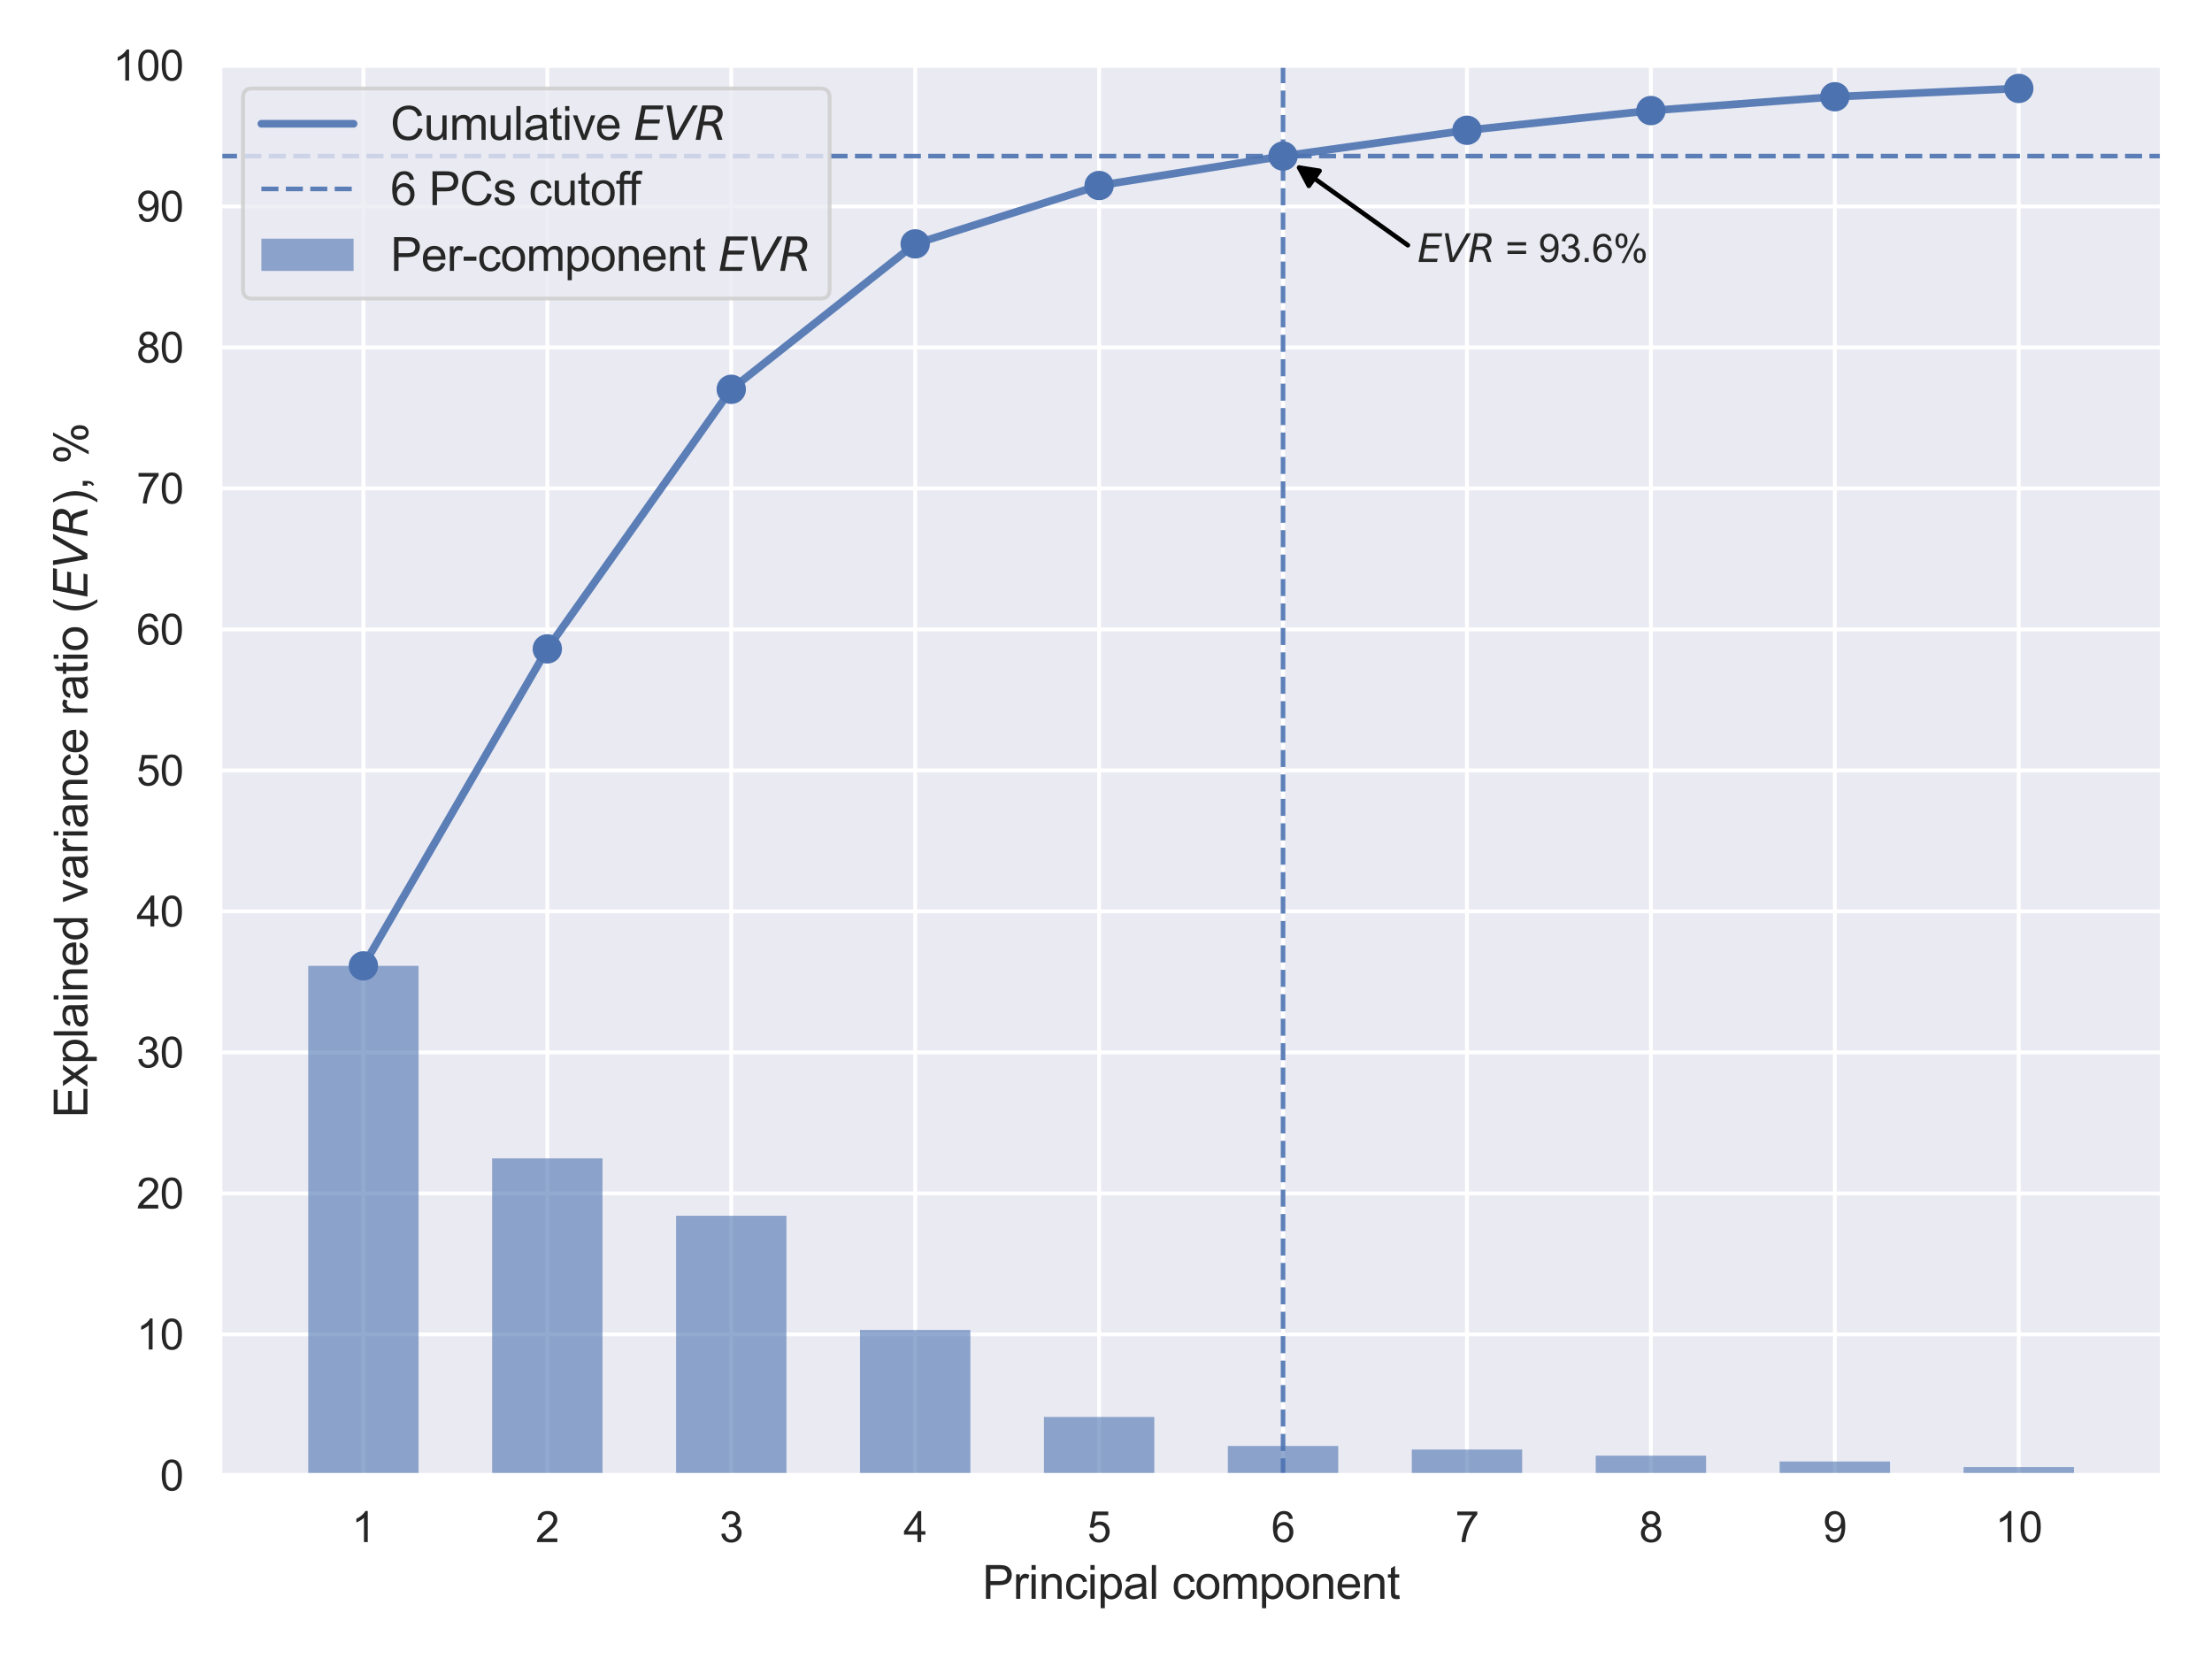 <?xml version="1.0" encoding="utf-8" standalone="no"?>
<!DOCTYPE svg PUBLIC "-//W3C//DTD SVG 1.1//EN"
  "http://www.w3.org/Graphics/SVG/1.1/DTD/svg11.dtd">
<svg xmlns:xlink="http://www.w3.org/1999/xlink" width="576pt" height="432pt" viewBox="0 0 576 432" xmlns="http://www.w3.org/2000/svg" version="1.1">
 <defs>
  <style type="text/css">*{stroke-linejoin: round; stroke-linecap: butt}</style>
 </defs>
 <g id="figure_1">
  <g id="patch_1">
   <path d="M 0 432 
L 576 432 
L 576 0 
L 0 0 
z
" style="fill: #ffffff"/>
  </g>
  <g id="axes_1">
   <g id="patch_2">
    <path d="M 57.27 384.18 
L 563.04 384.18 
L 563.04 17.04 
L 57.27 17.04 
z
" style="fill: #eaeaf2"/>
   </g>
   <g id="matplotlib.axis_1">
    <g id="xtick_1">
     <g id="line2d_1">
      <path d="M 94.628 384.18 
L 94.628 17.04 
" clip-path="url(#p1d64dbc71c)" style="fill: none; stroke: #ffffff; stroke-linecap: round"/>
     </g>
     <g id="text_1">
      <!-- 1 -->
      <g style="fill: #262626" transform="translate(91.569 401.554) scale(0.11 -0.11)">
       <defs>
        <path id="ArialMT-31" d="M 2384 0 
L 1822 0 
L 1822 3584 
Q 1619 3391 1289 3197 
Q 959 3003 697 2906 
L 697 3450 
Q 1169 3672 1522 3987 
Q 1875 4303 2022 4600 
L 2384 4600 
L 2384 0 
z
" transform="scale(0.016)"/>
       </defs>
       <use xlink:href="#ArialMT-31"/>
      </g>
     </g>
    </g>
    <g id="xtick_2">
     <g id="line2d_2">
      <path d="M 142.523 384.18 
L 142.523 17.04 
" clip-path="url(#p1d64dbc71c)" style="fill: none; stroke: #ffffff; stroke-linecap: round"/>
     </g>
     <g id="text_2">
      <!-- 2 -->
      <g style="fill: #262626" transform="translate(139.464 401.554) scale(0.11 -0.11)">
       <defs>
        <path id="ArialMT-32" d="M 3222 541 
L 3222 0 
L 194 0 
Q 188 203 259 391 
Q 375 700 629 1000 
Q 884 1300 1366 1694 
Q 2113 2306 2375 2664 
Q 2638 3022 2638 3341 
Q 2638 3675 2398 3904 
Q 2159 4134 1775 4134 
Q 1369 4134 1125 3890 
Q 881 3647 878 3216 
L 300 3275 
Q 359 3922 746 4261 
Q 1134 4600 1788 4600 
Q 2447 4600 2831 4234 
Q 3216 3869 3216 3328 
Q 3216 3053 3103 2787 
Q 2991 2522 2730 2228 
Q 2469 1934 1863 1422 
Q 1356 997 1212 845 
Q 1069 694 975 541 
L 3222 541 
z
" transform="scale(0.016)"/>
       </defs>
       <use xlink:href="#ArialMT-32"/>
      </g>
     </g>
    </g>
    <g id="xtick_3">
     <g id="line2d_3">
      <path d="M 190.418 384.18 
L 190.418 17.04 
" clip-path="url(#p1d64dbc71c)" style="fill: none; stroke: #ffffff; stroke-linecap: round"/>
     </g>
     <g id="text_3">
      <!-- 3 -->
      <g style="fill: #262626" transform="translate(187.359 401.554) scale(0.11 -0.11)">
       <defs>
        <path id="ArialMT-33" d="M 269 1209 
L 831 1284 
Q 928 806 1161 595 
Q 1394 384 1728 384 
Q 2125 384 2398 659 
Q 2672 934 2672 1341 
Q 2672 1728 2419 1979 
Q 2166 2231 1775 2231 
Q 1616 2231 1378 2169 
L 1441 2663 
Q 1497 2656 1531 2656 
Q 1891 2656 2178 2843 
Q 2466 3031 2466 3422 
Q 2466 3731 2256 3934 
Q 2047 4138 1716 4138 
Q 1388 4138 1169 3931 
Q 950 3725 888 3313 
L 325 3413 
Q 428 3978 793 4289 
Q 1159 4600 1703 4600 
Q 2078 4600 2393 4439 
Q 2709 4278 2876 4000 
Q 3044 3722 3044 3409 
Q 3044 3113 2884 2869 
Q 2725 2625 2413 2481 
Q 2819 2388 3044 2092 
Q 3269 1797 3269 1353 
Q 3269 753 2831 336 
Q 2394 -81 1725 -81 
Q 1122 -81 723 278 
Q 325 638 269 1209 
z
" transform="scale(0.016)"/>
       </defs>
       <use xlink:href="#ArialMT-33"/>
      </g>
     </g>
    </g>
    <g id="xtick_4">
     <g id="line2d_4">
      <path d="M 238.313 384.18 
L 238.313 17.04 
" clip-path="url(#p1d64dbc71c)" style="fill: none; stroke: #ffffff; stroke-linecap: round"/>
     </g>
     <g id="text_4">
      <!-- 4 -->
      <g style="fill: #262626" transform="translate(235.254 401.554) scale(0.11 -0.11)">
       <defs>
        <path id="ArialMT-34" d="M 2069 0 
L 2069 1097 
L 81 1097 
L 81 1613 
L 2172 4581 
L 2631 4581 
L 2631 1613 
L 3250 1613 
L 3250 1097 
L 2631 1097 
L 2631 0 
L 2069 0 
z
M 2069 1613 
L 2069 3678 
L 634 1613 
L 2069 1613 
z
" transform="scale(0.016)"/>
       </defs>
       <use xlink:href="#ArialMT-34"/>
      </g>
     </g>
    </g>
    <g id="xtick_5">
     <g id="line2d_5">
      <path d="M 286.208 384.18 
L 286.208 17.04 
" clip-path="url(#p1d64dbc71c)" style="fill: none; stroke: #ffffff; stroke-linecap: round"/>
     </g>
     <g id="text_5">
      <!-- 5 -->
      <g style="fill: #262626" transform="translate(283.149 401.554) scale(0.11 -0.11)">
       <defs>
        <path id="ArialMT-35" d="M 266 1200 
L 856 1250 
Q 922 819 1161 601 
Q 1400 384 1738 384 
Q 2144 384 2425 690 
Q 2706 997 2706 1503 
Q 2706 1984 2436 2262 
Q 2166 2541 1728 2541 
Q 1456 2541 1237 2417 
Q 1019 2294 894 2097 
L 366 2166 
L 809 4519 
L 3088 4519 
L 3088 3981 
L 1259 3981 
L 1013 2750 
Q 1425 3038 1878 3038 
Q 2478 3038 2890 2622 
Q 3303 2206 3303 1553 
Q 3303 931 2941 478 
Q 2500 -78 1738 -78 
Q 1113 -78 717 272 
Q 322 622 266 1200 
z
" transform="scale(0.016)"/>
       </defs>
       <use xlink:href="#ArialMT-35"/>
      </g>
     </g>
    </g>
    <g id="xtick_6">
     <g id="line2d_6">
      <path d="M 334.102 384.18 
L 334.102 17.04 
" clip-path="url(#p1d64dbc71c)" style="fill: none; stroke: #ffffff; stroke-linecap: round"/>
     </g>
     <g id="text_6">
      <!-- 6 -->
      <g style="fill: #262626" transform="translate(331.044 401.554) scale(0.11 -0.11)">
       <defs>
        <path id="ArialMT-36" d="M 3184 3459 
L 2625 3416 
Q 2550 3747 2413 3897 
Q 2184 4138 1850 4138 
Q 1581 4138 1378 3988 
Q 1113 3794 959 3422 
Q 806 3050 800 2363 
Q 1003 2672 1297 2822 
Q 1591 2972 1913 2972 
Q 2475 2972 2870 2558 
Q 3266 2144 3266 1488 
Q 3266 1056 3080 686 
Q 2894 316 2569 119 
Q 2244 -78 1831 -78 
Q 1128 -78 684 439 
Q 241 956 241 2144 
Q 241 3472 731 4075 
Q 1159 4600 1884 4600 
Q 2425 4600 2770 4297 
Q 3116 3994 3184 3459 
z
M 888 1484 
Q 888 1194 1011 928 
Q 1134 663 1356 523 
Q 1578 384 1822 384 
Q 2178 384 2434 671 
Q 2691 959 2691 1453 
Q 2691 1928 2437 2201 
Q 2184 2475 1800 2475 
Q 1419 2475 1153 2201 
Q 888 1928 888 1484 
z
" transform="scale(0.016)"/>
       </defs>
       <use xlink:href="#ArialMT-36"/>
      </g>
     </g>
    </g>
    <g id="xtick_7">
     <g id="line2d_7">
      <path d="M 381.997 384.18 
L 381.997 17.04 
" clip-path="url(#p1d64dbc71c)" style="fill: none; stroke: #ffffff; stroke-linecap: round"/>
     </g>
     <g id="text_7">
      <!-- 7 -->
      <g style="fill: #262626" transform="translate(378.939 401.554) scale(0.11 -0.11)">
       <defs>
        <path id="ArialMT-37" d="M 303 3981 
L 303 4522 
L 3269 4522 
L 3269 4084 
Q 2831 3619 2401 2847 
Q 1972 2075 1738 1259 
Q 1569 684 1522 0 
L 944 0 
Q 953 541 1156 1306 
Q 1359 2072 1739 2783 
Q 2119 3494 2547 3981 
L 303 3981 
z
" transform="scale(0.016)"/>
       </defs>
       <use xlink:href="#ArialMT-37"/>
      </g>
     </g>
    </g>
    <g id="xtick_8">
     <g id="line2d_8">
      <path d="M 429.892 384.18 
L 429.892 17.04 
" clip-path="url(#p1d64dbc71c)" style="fill: none; stroke: #ffffff; stroke-linecap: round"/>
     </g>
     <g id="text_8">
      <!-- 8 -->
      <g style="fill: #262626" transform="translate(426.834 401.554) scale(0.11 -0.11)">
       <defs>
        <path id="ArialMT-38" d="M 1131 2484 
Q 781 2613 612 2850 
Q 444 3088 444 3419 
Q 444 3919 803 4259 
Q 1163 4600 1759 4600 
Q 2359 4600 2725 4251 
Q 3091 3903 3091 3403 
Q 3091 3084 2923 2848 
Q 2756 2613 2416 2484 
Q 2838 2347 3058 2040 
Q 3278 1734 3278 1309 
Q 3278 722 2862 322 
Q 2447 -78 1769 -78 
Q 1091 -78 675 323 
Q 259 725 259 1325 
Q 259 1772 486 2073 
Q 713 2375 1131 2484 
z
M 1019 3438 
Q 1019 3113 1228 2906 
Q 1438 2700 1772 2700 
Q 2097 2700 2305 2904 
Q 2513 3109 2513 3406 
Q 2513 3716 2298 3927 
Q 2084 4138 1766 4138 
Q 1444 4138 1231 3931 
Q 1019 3725 1019 3438 
z
M 838 1322 
Q 838 1081 952 856 
Q 1066 631 1291 507 
Q 1516 384 1775 384 
Q 2178 384 2440 643 
Q 2703 903 2703 1303 
Q 2703 1709 2433 1975 
Q 2163 2241 1756 2241 
Q 1359 2241 1098 1978 
Q 838 1716 838 1322 
z
" transform="scale(0.016)"/>
       </defs>
       <use xlink:href="#ArialMT-38"/>
      </g>
     </g>
    </g>
    <g id="xtick_9">
     <g id="line2d_9">
      <path d="M 477.787 384.18 
L 477.787 17.04 
" clip-path="url(#p1d64dbc71c)" style="fill: none; stroke: #ffffff; stroke-linecap: round"/>
     </g>
     <g id="text_9">
      <!-- 9 -->
      <g style="fill: #262626" transform="translate(474.729 401.554) scale(0.11 -0.11)">
       <defs>
        <path id="ArialMT-39" d="M 350 1059 
L 891 1109 
Q 959 728 1153 556 
Q 1347 384 1650 384 
Q 1909 384 2104 503 
Q 2300 622 2425 820 
Q 2550 1019 2634 1356 
Q 2719 1694 2719 2044 
Q 2719 2081 2716 2156 
Q 2547 1888 2255 1720 
Q 1963 1553 1622 1553 
Q 1053 1553 659 1965 
Q 266 2378 266 3053 
Q 266 3750 677 4175 
Q 1088 4600 1706 4600 
Q 2153 4600 2523 4359 
Q 2894 4119 3086 3673 
Q 3278 3228 3278 2384 
Q 3278 1506 3087 986 
Q 2897 466 2520 194 
Q 2144 -78 1638 -78 
Q 1100 -78 759 220 
Q 419 519 350 1059 
z
M 2653 3081 
Q 2653 3566 2395 3850 
Q 2138 4134 1775 4134 
Q 1400 4134 1122 3828 
Q 844 3522 844 3034 
Q 844 2597 1108 2323 
Q 1372 2050 1759 2050 
Q 2150 2050 2401 2323 
Q 2653 2597 2653 3081 
z
" transform="scale(0.016)"/>
       </defs>
       <use xlink:href="#ArialMT-39"/>
      </g>
     </g>
    </g>
    <g id="xtick_10">
     <g id="line2d_10">
      <path d="M 525.682 384.18 
L 525.682 17.04 
" clip-path="url(#p1d64dbc71c)" style="fill: none; stroke: #ffffff; stroke-linecap: round"/>
     </g>
     <g id="text_10">
      <!-- 10 -->
      <g style="fill: #262626" transform="translate(519.565 401.554) scale(0.11 -0.11)">
       <defs>
        <path id="ArialMT-30" d="M 266 2259 
Q 266 3072 433 3567 
Q 600 4063 929 4331 
Q 1259 4600 1759 4600 
Q 2128 4600 2406 4451 
Q 2684 4303 2865 4023 
Q 3047 3744 3150 3342 
Q 3253 2941 3253 2259 
Q 3253 1453 3087 958 
Q 2922 463 2592 192 
Q 2263 -78 1759 -78 
Q 1097 -78 719 397 
Q 266 969 266 2259 
z
M 844 2259 
Q 844 1131 1108 757 
Q 1372 384 1759 384 
Q 2147 384 2411 759 
Q 2675 1134 2675 2259 
Q 2675 3391 2411 3762 
Q 2147 4134 1753 4134 
Q 1366 4134 1134 3806 
Q 844 3388 844 2259 
z
" transform="scale(0.016)"/>
       </defs>
       <use xlink:href="#ArialMT-31"/>
       <use xlink:href="#ArialMT-30" transform="translate(55.615 0)"/>
      </g>
     </g>
    </g>
    <g id="text_11">
     <!-- Principal component -->
     <g style="fill: #262626" transform="translate(255.795 416.329) scale(0.12 -0.12)">
      <defs>
       <path id="ArialMT-50" d="M 494 0 
L 494 4581 
L 2222 4581 
Q 2678 4581 2919 4538 
Q 3256 4481 3484 4323 
Q 3713 4166 3852 3881 
Q 3991 3597 3991 3256 
Q 3991 2672 3619 2267 
Q 3247 1863 2275 1863 
L 1100 1863 
L 1100 0 
L 494 0 
z
M 1100 2403 
L 2284 2403 
Q 2872 2403 3119 2622 
Q 3366 2841 3366 3238 
Q 3366 3525 3220 3729 
Q 3075 3934 2838 4000 
Q 2684 4041 2272 4041 
L 1100 4041 
L 1100 2403 
z
" transform="scale(0.016)"/>
       <path id="ArialMT-72" d="M 416 0 
L 416 3319 
L 922 3319 
L 922 2816 
Q 1116 3169 1280 3281 
Q 1444 3394 1641 3394 
Q 1925 3394 2219 3213 
L 2025 2691 
Q 1819 2813 1613 2813 
Q 1428 2813 1281 2702 
Q 1134 2591 1072 2394 
Q 978 2094 978 1738 
L 978 0 
L 416 0 
z
" transform="scale(0.016)"/>
       <path id="ArialMT-69" d="M 425 3934 
L 425 4581 
L 988 4581 
L 988 3934 
L 425 3934 
z
M 425 0 
L 425 3319 
L 988 3319 
L 988 0 
L 425 0 
z
" transform="scale(0.016)"/>
       <path id="ArialMT-6e" d="M 422 0 
L 422 3319 
L 928 3319 
L 928 2847 
Q 1294 3394 1984 3394 
Q 2284 3394 2536 3286 
Q 2788 3178 2913 3003 
Q 3038 2828 3088 2588 
Q 3119 2431 3119 2041 
L 3119 0 
L 2556 0 
L 2556 2019 
Q 2556 2363 2490 2533 
Q 2425 2703 2258 2804 
Q 2091 2906 1866 2906 
Q 1506 2906 1245 2678 
Q 984 2450 984 1813 
L 984 0 
L 422 0 
z
" transform="scale(0.016)"/>
       <path id="ArialMT-63" d="M 2588 1216 
L 3141 1144 
Q 3050 572 2676 248 
Q 2303 -75 1759 -75 
Q 1078 -75 664 370 
Q 250 816 250 1647 
Q 250 2184 428 2587 
Q 606 2991 970 3192 
Q 1334 3394 1763 3394 
Q 2303 3394 2647 3120 
Q 2991 2847 3088 2344 
L 2541 2259 
Q 2463 2594 2264 2762 
Q 2066 2931 1784 2931 
Q 1359 2931 1093 2626 
Q 828 2322 828 1663 
Q 828 994 1084 691 
Q 1341 388 1753 388 
Q 2084 388 2306 591 
Q 2528 794 2588 1216 
z
" transform="scale(0.016)"/>
       <path id="ArialMT-70" d="M 422 -1272 
L 422 3319 
L 934 3319 
L 934 2888 
Q 1116 3141 1344 3267 
Q 1572 3394 1897 3394 
Q 2322 3394 2647 3175 
Q 2972 2956 3137 2557 
Q 3303 2159 3303 1684 
Q 3303 1175 3120 767 
Q 2938 359 2589 142 
Q 2241 -75 1856 -75 
Q 1575 -75 1351 44 
Q 1128 163 984 344 
L 984 -1272 
L 422 -1272 
z
M 931 1641 
Q 931 1000 1190 694 
Q 1450 388 1819 388 
Q 2194 388 2461 705 
Q 2728 1022 2728 1688 
Q 2728 2322 2467 2637 
Q 2206 2953 1844 2953 
Q 1484 2953 1207 2617 
Q 931 2281 931 1641 
z
" transform="scale(0.016)"/>
       <path id="ArialMT-61" d="M 2588 409 
Q 2275 144 1986 34 
Q 1697 -75 1366 -75 
Q 819 -75 525 192 
Q 231 459 231 875 
Q 231 1119 342 1320 
Q 453 1522 633 1644 
Q 813 1766 1038 1828 
Q 1203 1872 1538 1913 
Q 2219 1994 2541 2106 
Q 2544 2222 2544 2253 
Q 2544 2597 2384 2738 
Q 2169 2928 1744 2928 
Q 1347 2928 1158 2789 
Q 969 2650 878 2297 
L 328 2372 
Q 403 2725 575 2942 
Q 747 3159 1072 3276 
Q 1397 3394 1825 3394 
Q 2250 3394 2515 3294 
Q 2781 3194 2906 3042 
Q 3031 2891 3081 2659 
Q 3109 2516 3109 2141 
L 3109 1391 
Q 3109 606 3145 398 
Q 3181 191 3288 0 
L 2700 0 
Q 2613 175 2588 409 
z
M 2541 1666 
Q 2234 1541 1622 1453 
Q 1275 1403 1131 1340 
Q 988 1278 909 1158 
Q 831 1038 831 891 
Q 831 666 1001 516 
Q 1172 366 1500 366 
Q 1825 366 2078 508 
Q 2331 650 2450 897 
Q 2541 1088 2541 1459 
L 2541 1666 
z
" transform="scale(0.016)"/>
       <path id="ArialMT-6c" d="M 409 0 
L 409 4581 
L 972 4581 
L 972 0 
L 409 0 
z
" transform="scale(0.016)"/>
       <path id="ArialMT-20" transform="scale(0.016)"/>
       <path id="ArialMT-6f" d="M 213 1659 
Q 213 2581 725 3025 
Q 1153 3394 1769 3394 
Q 2453 3394 2887 2945 
Q 3322 2497 3322 1706 
Q 3322 1066 3130 698 
Q 2938 331 2570 128 
Q 2203 -75 1769 -75 
Q 1072 -75 642 372 
Q 213 819 213 1659 
z
M 791 1659 
Q 791 1022 1069 705 
Q 1347 388 1769 388 
Q 2188 388 2466 706 
Q 2744 1025 2744 1678 
Q 2744 2294 2464 2611 
Q 2184 2928 1769 2928 
Q 1347 2928 1069 2612 
Q 791 2297 791 1659 
z
" transform="scale(0.016)"/>
       <path id="ArialMT-6d" d="M 422 0 
L 422 3319 
L 925 3319 
L 925 2853 
Q 1081 3097 1340 3245 
Q 1600 3394 1931 3394 
Q 2300 3394 2536 3241 
Q 2772 3088 2869 2813 
Q 3263 3394 3894 3394 
Q 4388 3394 4653 3120 
Q 4919 2847 4919 2278 
L 4919 0 
L 4359 0 
L 4359 2091 
Q 4359 2428 4304 2576 
Q 4250 2725 4106 2815 
Q 3963 2906 3769 2906 
Q 3419 2906 3187 2673 
Q 2956 2441 2956 1928 
L 2956 0 
L 2394 0 
L 2394 2156 
Q 2394 2531 2256 2718 
Q 2119 2906 1806 2906 
Q 1569 2906 1367 2781 
Q 1166 2656 1075 2415 
Q 984 2175 984 1722 
L 984 0 
L 422 0 
z
" transform="scale(0.016)"/>
       <path id="ArialMT-65" d="M 2694 1069 
L 3275 997 
Q 3138 488 2766 206 
Q 2394 -75 1816 -75 
Q 1088 -75 661 373 
Q 234 822 234 1631 
Q 234 2469 665 2931 
Q 1097 3394 1784 3394 
Q 2450 3394 2872 2941 
Q 3294 2488 3294 1666 
Q 3294 1616 3291 1516 
L 816 1516 
Q 847 969 1125 678 
Q 1403 388 1819 388 
Q 2128 388 2347 550 
Q 2566 713 2694 1069 
z
M 847 1978 
L 2700 1978 
Q 2663 2397 2488 2606 
Q 2219 2931 1791 2931 
Q 1403 2931 1139 2672 
Q 875 2413 847 1978 
z
" transform="scale(0.016)"/>
       <path id="ArialMT-74" d="M 1650 503 
L 1731 6 
Q 1494 -44 1306 -44 
Q 1000 -44 831 53 
Q 663 150 594 308 
Q 525 466 525 972 
L 525 2881 
L 113 2881 
L 113 3319 
L 525 3319 
L 525 4141 
L 1084 4478 
L 1084 3319 
L 1650 3319 
L 1650 2881 
L 1084 2881 
L 1084 941 
Q 1084 700 1114 631 
Q 1144 563 1211 522 
Q 1278 481 1403 481 
Q 1497 481 1650 503 
z
" transform="scale(0.016)"/>
      </defs>
      <use xlink:href="#ArialMT-50"/>
      <use xlink:href="#ArialMT-72" transform="translate(66.699 0)"/>
      <use xlink:href="#ArialMT-69" transform="translate(100 0)"/>
      <use xlink:href="#ArialMT-6e" transform="translate(122.217 0)"/>
      <use xlink:href="#ArialMT-63" transform="translate(177.832 0)"/>
      <use xlink:href="#ArialMT-69" transform="translate(227.832 0)"/>
      <use xlink:href="#ArialMT-70" transform="translate(250.049 0)"/>
      <use xlink:href="#ArialMT-61" transform="translate(305.664 0)"/>
      <use xlink:href="#ArialMT-6c" transform="translate(361.279 0)"/>
      <use xlink:href="#ArialMT-20" transform="translate(383.496 0)"/>
      <use xlink:href="#ArialMT-63" transform="translate(411.279 0)"/>
      <use xlink:href="#ArialMT-6f" transform="translate(461.279 0)"/>
      <use xlink:href="#ArialMT-6d" transform="translate(516.895 0)"/>
      <use xlink:href="#ArialMT-70" transform="translate(600.195 0)"/>
      <use xlink:href="#ArialMT-6f" transform="translate(655.811 0)"/>
      <use xlink:href="#ArialMT-6e" transform="translate(711.426 0)"/>
      <use xlink:href="#ArialMT-65" transform="translate(767.041 0)"/>
      <use xlink:href="#ArialMT-6e" transform="translate(822.656 0)"/>
      <use xlink:href="#ArialMT-74" transform="translate(878.271 0)"/>
     </g>
    </g>
   </g>
   <g id="matplotlib.axis_2">
    <g id="ytick_1">
     <g id="line2d_11">
      <path d="M 57.27 384.18 
L 563.04 384.18 
" clip-path="url(#p1d64dbc71c)" style="fill: none; stroke: #ffffff; stroke-linecap: round"/>
     </g>
     <g id="text_12">
      <!-- 0 -->
      <g style="fill: #262626" transform="translate(41.653 388.117) scale(0.11 -0.11)">
       <use xlink:href="#ArialMT-30"/>
      </g>
     </g>
    </g>
    <g id="ytick_2">
     <g id="line2d_12">
      <path d="M 57.27 347.466 
L 563.04 347.466 
" clip-path="url(#p1d64dbc71c)" style="fill: none; stroke: #ffffff; stroke-linecap: round"/>
     </g>
     <g id="text_13">
      <!-- 10 -->
      <g style="fill: #262626" transform="translate(35.536 351.403) scale(0.11 -0.11)">
       <use xlink:href="#ArialMT-31"/>
       <use xlink:href="#ArialMT-30" transform="translate(55.615 0)"/>
      </g>
     </g>
    </g>
    <g id="ytick_3">
     <g id="line2d_13">
      <path d="M 57.27 310.752 
L 563.04 310.752 
" clip-path="url(#p1d64dbc71c)" style="fill: none; stroke: #ffffff; stroke-linecap: round"/>
     </g>
     <g id="text_14">
      <!-- 20 -->
      <g style="fill: #262626" transform="translate(35.536 314.689) scale(0.11 -0.11)">
       <use xlink:href="#ArialMT-32"/>
       <use xlink:href="#ArialMT-30" transform="translate(55.615 0)"/>
      </g>
     </g>
    </g>
    <g id="ytick_4">
     <g id="line2d_14">
      <path d="M 57.27 274.038 
L 563.04 274.038 
" clip-path="url(#p1d64dbc71c)" style="fill: none; stroke: #ffffff; stroke-linecap: round"/>
     </g>
     <g id="text_15">
      <!-- 30 -->
      <g style="fill: #262626" transform="translate(35.536 277.975) scale(0.11 -0.11)">
       <use xlink:href="#ArialMT-33"/>
       <use xlink:href="#ArialMT-30" transform="translate(55.615 0)"/>
      </g>
     </g>
    </g>
    <g id="ytick_5">
     <g id="line2d_15">
      <path d="M 57.27 237.324 
L 563.04 237.324 
" clip-path="url(#p1d64dbc71c)" style="fill: none; stroke: #ffffff; stroke-linecap: round"/>
     </g>
     <g id="text_16">
      <!-- 40 -->
      <g style="fill: #262626" transform="translate(35.536 241.261) scale(0.11 -0.11)">
       <use xlink:href="#ArialMT-34"/>
       <use xlink:href="#ArialMT-30" transform="translate(55.615 0)"/>
      </g>
     </g>
    </g>
    <g id="ytick_6">
     <g id="line2d_16">
      <path d="M 57.27 200.61 
L 563.04 200.61 
" clip-path="url(#p1d64dbc71c)" style="fill: none; stroke: #ffffff; stroke-linecap: round"/>
     </g>
     <g id="text_17">
      <!-- 50 -->
      <g style="fill: #262626" transform="translate(35.536 204.547) scale(0.11 -0.11)">
       <use xlink:href="#ArialMT-35"/>
       <use xlink:href="#ArialMT-30" transform="translate(55.615 0)"/>
      </g>
     </g>
    </g>
    <g id="ytick_7">
     <g id="line2d_17">
      <path d="M 57.27 163.896 
L 563.04 163.896 
" clip-path="url(#p1d64dbc71c)" style="fill: none; stroke: #ffffff; stroke-linecap: round"/>
     </g>
     <g id="text_18">
      <!-- 60 -->
      <g style="fill: #262626" transform="translate(35.536 167.833) scale(0.11 -0.11)">
       <use xlink:href="#ArialMT-36"/>
       <use xlink:href="#ArialMT-30" transform="translate(55.615 0)"/>
      </g>
     </g>
    </g>
    <g id="ytick_8">
     <g id="line2d_18">
      <path d="M 57.27 127.182 
L 563.04 127.182 
" clip-path="url(#p1d64dbc71c)" style="fill: none; stroke: #ffffff; stroke-linecap: round"/>
     </g>
     <g id="text_19">
      <!-- 70 -->
      <g style="fill: #262626" transform="translate(35.536 131.119) scale(0.11 -0.11)">
       <use xlink:href="#ArialMT-37"/>
       <use xlink:href="#ArialMT-30" transform="translate(55.615 0)"/>
      </g>
     </g>
    </g>
    <g id="ytick_9">
     <g id="line2d_19">
      <path d="M 57.27 90.468 
L 563.04 90.468 
" clip-path="url(#p1d64dbc71c)" style="fill: none; stroke: #ffffff; stroke-linecap: round"/>
     </g>
     <g id="text_20">
      <!-- 80 -->
      <g style="fill: #262626" transform="translate(35.536 94.405) scale(0.11 -0.11)">
       <use xlink:href="#ArialMT-38"/>
       <use xlink:href="#ArialMT-30" transform="translate(55.615 0)"/>
      </g>
     </g>
    </g>
    <g id="ytick_10">
     <g id="line2d_20">
      <path d="M 57.27 53.754 
L 563.04 53.754 
" clip-path="url(#p1d64dbc71c)" style="fill: none; stroke: #ffffff; stroke-linecap: round"/>
     </g>
     <g id="text_21">
      <!-- 90 -->
      <g style="fill: #262626" transform="translate(35.536 57.691) scale(0.11 -0.11)">
       <use xlink:href="#ArialMT-39"/>
       <use xlink:href="#ArialMT-30" transform="translate(55.615 0)"/>
      </g>
     </g>
    </g>
    <g id="ytick_11">
     <g id="line2d_21">
      <path d="M 57.27 17.04 
L 563.04 17.04 
" clip-path="url(#p1d64dbc71c)" style="fill: none; stroke: #ffffff; stroke-linecap: round"/>
     </g>
     <g id="text_22">
      <!-- 100 -->
      <g style="fill: #262626" transform="translate(29.419 20.977) scale(0.11 -0.11)">
       <use xlink:href="#ArialMT-31"/>
       <use xlink:href="#ArialMT-30" transform="translate(55.615 0)"/>
       <use xlink:href="#ArialMT-30" transform="translate(111.23 0)"/>
      </g>
     </g>
    </g>
    <g id="text_23">
     <!-- Explained variance ratio ($EVR$), % -->
     <g style="fill: #262626" transform="translate(22.779 291.09) rotate(-90) scale(0.12 -0.12)">
      <defs>
       <path id="ArialMT-45" d="M 506 0 
L 506 4581 
L 3819 4581 
L 3819 4041 
L 1113 4041 
L 1113 2638 
L 3647 2638 
L 3647 2100 
L 1113 2100 
L 1113 541 
L 3925 541 
L 3925 0 
L 506 0 
z
" transform="scale(0.016)"/>
       <path id="ArialMT-78" d="M 47 0 
L 1259 1725 
L 138 3319 
L 841 3319 
L 1350 2541 
Q 1494 2319 1581 2169 
Q 1719 2375 1834 2534 
L 2394 3319 
L 3066 3319 
L 1919 1756 
L 3153 0 
L 2463 0 
L 1781 1031 
L 1600 1309 
L 728 0 
L 47 0 
z
" transform="scale(0.016)"/>
       <path id="ArialMT-64" d="M 2575 0 
L 2575 419 
Q 2259 -75 1647 -75 
Q 1250 -75 917 144 
Q 584 363 401 755 
Q 219 1147 219 1656 
Q 219 2153 384 2558 
Q 550 2963 881 3178 
Q 1213 3394 1622 3394 
Q 1922 3394 2156 3267 
Q 2391 3141 2538 2938 
L 2538 4581 
L 3097 4581 
L 3097 0 
L 2575 0 
z
M 797 1656 
Q 797 1019 1065 703 
Q 1334 388 1700 388 
Q 2069 388 2326 689 
Q 2584 991 2584 1609 
Q 2584 2291 2321 2609 
Q 2059 2928 1675 2928 
Q 1300 2928 1048 2622 
Q 797 2316 797 1656 
z
" transform="scale(0.016)"/>
       <path id="ArialMT-76" d="M 1344 0 
L 81 3319 
L 675 3319 
L 1388 1331 
Q 1503 1009 1600 663 
Q 1675 925 1809 1294 
L 2547 3319 
L 3125 3319 
L 1869 0 
L 1344 0 
z
" transform="scale(0.016)"/>
       <path id="ArialMT-28" d="M 1497 -1347 
Q 1031 -759 709 28 
Q 388 816 388 1659 
Q 388 2403 628 3084 
Q 909 3875 1497 4659 
L 1900 4659 
Q 1522 4009 1400 3731 
Q 1209 3300 1100 2831 
Q 966 2247 966 1656 
Q 966 153 1900 -1347 
L 1497 -1347 
z
" transform="scale(0.016)"/>
       <path id="DejaVuSans-Oblique-45" d="M 1081 4666 
L 4031 4666 
L 3928 4134 
L 1606 4134 
L 1338 2753 
L 3566 2753 
L 3463 2222 
L 1234 2222 
L 909 531 
L 3284 531 
L 3181 0 
L 172 0 
L 1081 4666 
z
" transform="scale(0.016)"/>
       <path id="DejaVuSans-Oblique-56" d="M 1319 0 
L 500 4666 
L 1119 4666 
L 1797 653 
L 4063 4666 
L 4750 4666 
L 2053 0 
L 1319 0 
z
" transform="scale(0.016)"/>
       <path id="DejaVuSans-Oblique-52" d="M 1613 4147 
L 1294 2491 
L 2106 2491 
Q 2584 2491 2879 2755 
Q 3175 3019 3175 3444 
Q 3175 3784 2976 3965 
Q 2778 4147 2406 4147 
L 1613 4147 
z
M 2772 2241 
Q 2972 2194 3105 2009 
Q 3238 1825 3413 1275 
L 3809 0 
L 3144 0 
L 2778 1197 
Q 2638 1659 2453 1815 
Q 2269 1972 1888 1972 
L 1191 1972 
L 806 0 
L 172 0 
L 1081 4666 
L 2503 4666 
Q 3150 4666 3495 4373 
Q 3841 4081 3841 3531 
Q 3841 3044 3547 2687 
Q 3253 2331 2772 2241 
z
" transform="scale(0.016)"/>
       <path id="ArialMT-29" d="M 791 -1347 
L 388 -1347 
Q 1322 153 1322 1656 
Q 1322 2244 1188 2822 
Q 1081 3291 891 3722 
Q 769 4003 388 4659 
L 791 4659 
Q 1378 3875 1659 3084 
Q 1900 2403 1900 1659 
Q 1900 816 1576 28 
Q 1253 -759 791 -1347 
z
" transform="scale(0.016)"/>
       <path id="ArialMT-2c" d="M 569 0 
L 569 641 
L 1209 641 
L 1209 0 
Q 1209 -353 1084 -570 
Q 959 -788 688 -906 
L 531 -666 
Q 709 -588 793 -436 
Q 878 -284 888 0 
L 569 0 
z
" transform="scale(0.016)"/>
       <path id="ArialMT-25" d="M 372 3481 
Q 372 3972 619 4315 
Q 866 4659 1334 4659 
Q 1766 4659 2048 4351 
Q 2331 4044 2331 3447 
Q 2331 2866 2045 2552 
Q 1759 2238 1341 2238 
Q 925 2238 648 2547 
Q 372 2856 372 3481 
z
M 1350 4272 
Q 1141 4272 1002 4090 
Q 863 3909 863 3425 
Q 863 2984 1003 2804 
Q 1144 2625 1350 2625 
Q 1563 2625 1702 2806 
Q 1841 2988 1841 3469 
Q 1841 3913 1700 4092 
Q 1559 4272 1350 4272 
z
M 1353 -169 
L 3859 4659 
L 4316 4659 
L 1819 -169 
L 1353 -169 
z
M 3334 1075 
Q 3334 1569 3581 1911 
Q 3828 2253 4300 2253 
Q 4731 2253 5014 1945 
Q 5297 1638 5297 1041 
Q 5297 459 5011 145 
Q 4725 -169 4303 -169 
Q 3888 -169 3611 142 
Q 3334 453 3334 1075 
z
M 4316 1866 
Q 4103 1866 3964 1684 
Q 3825 1503 3825 1019 
Q 3825 581 3965 400 
Q 4106 219 4313 219 
Q 4528 219 4667 400 
Q 4806 581 4806 1063 
Q 4806 1506 4665 1686 
Q 4525 1866 4316 1866 
z
" transform="scale(0.016)"/>
      </defs>
      <use xlink:href="#ArialMT-45" transform="translate(0 0.094)"/>
      <use xlink:href="#ArialMT-78" transform="translate(66.699 0.094)"/>
      <use xlink:href="#ArialMT-70" transform="translate(116.699 0.094)"/>
      <use xlink:href="#ArialMT-6c" transform="translate(172.314 0.094)"/>
      <use xlink:href="#ArialMT-61" transform="translate(194.531 0.094)"/>
      <use xlink:href="#ArialMT-69" transform="translate(250.146 0.094)"/>
      <use xlink:href="#ArialMT-6e" transform="translate(272.363 0.094)"/>
      <use xlink:href="#ArialMT-65" transform="translate(327.979 0.094)"/>
      <use xlink:href="#ArialMT-64" transform="translate(383.594 0.094)"/>
      <use xlink:href="#ArialMT-20" transform="translate(439.209 0.094)"/>
      <use xlink:href="#ArialMT-76" transform="translate(466.992 0.094)"/>
      <use xlink:href="#ArialMT-61" transform="translate(516.992 0.094)"/>
      <use xlink:href="#ArialMT-72" transform="translate(572.607 0.094)"/>
      <use xlink:href="#ArialMT-69" transform="translate(605.908 0.094)"/>
      <use xlink:href="#ArialMT-61" transform="translate(628.125 0.094)"/>
      <use xlink:href="#ArialMT-6e" transform="translate(683.74 0.094)"/>
      <use xlink:href="#ArialMT-63" transform="translate(739.355 0.094)"/>
      <use xlink:href="#ArialMT-65" transform="translate(789.355 0.094)"/>
      <use xlink:href="#ArialMT-20" transform="translate(844.971 0.094)"/>
      <use xlink:href="#ArialMT-72" transform="translate(872.754 0.094)"/>
      <use xlink:href="#ArialMT-61" transform="translate(906.055 0.094)"/>
      <use xlink:href="#ArialMT-74" transform="translate(961.67 0.094)"/>
      <use xlink:href="#ArialMT-69" transform="translate(989.453 0.094)"/>
      <use xlink:href="#ArialMT-6f" transform="translate(1011.67 0.094)"/>
      <use xlink:href="#ArialMT-20" transform="translate(1067.285 0.094)"/>
      <use xlink:href="#ArialMT-28" transform="translate(1095.068 0.094)"/>
      <use xlink:href="#DejaVuSans-Oblique-45" transform="translate(1128.369 0.094)"/>
      <use xlink:href="#DejaVuSans-Oblique-56" transform="translate(1191.553 0.094)"/>
      <use xlink:href="#DejaVuSans-Oblique-52" transform="translate(1259.961 0.094)"/>
      <use xlink:href="#ArialMT-29" transform="translate(1329.443 0.094)"/>
      <use xlink:href="#ArialMT-2c" transform="translate(1362.744 0.094)"/>
      <use xlink:href="#ArialMT-20" transform="translate(1390.527 0.094)"/>
      <use xlink:href="#ArialMT-25" transform="translate(1418.311 0.094)"/>
     </g>
    </g>
   </g>
   <g id="line2d_22">
    <path d="M 334.102 384.18 
L 334.102 17.04 
" clip-path="url(#p1d64dbc71c)" style="fill: none; stroke-dasharray: 4.44,1.92; stroke-dashoffset: 0; stroke: #4c72b0; stroke-opacity: 0.9; stroke-width: 1.2"/>
   </g>
   <g id="line2d_23">
    <path d="M 57.27 40.64 
L 563.04 40.64 
" clip-path="url(#p1d64dbc71c)" style="fill: none; stroke-dasharray: 4.44,1.92; stroke-dashoffset: 0; stroke: #4c72b0; stroke-opacity: 0.9; stroke-width: 1.2"/>
   </g>
   <g id="patch_3">
    <path d="M 80.26 384.18 
L 108.996 384.18 
L 108.996 251.511 
L 80.26 251.511 
z
" clip-path="url(#p1d64dbc71c)" style="fill: #4c72b0; fill-opacity: 0.6"/>
   </g>
   <g id="patch_4">
    <path d="M 128.154 384.18 
L 156.891 384.18 
L 156.891 301.635 
L 128.154 301.635 
z
" clip-path="url(#p1d64dbc71c)" style="fill: #4c72b0; fill-opacity: 0.6"/>
   </g>
   <g id="patch_5">
    <path d="M 176.049 384.18 
L 204.786 384.18 
L 204.786 316.584 
L 176.049 316.584 
z
" clip-path="url(#p1d64dbc71c)" style="fill: #4c72b0; fill-opacity: 0.6"/>
   </g>
   <g id="patch_6">
    <path d="M 223.944 384.18 
L 252.681 384.18 
L 252.681 346.316 
L 223.944 346.316 
z
" clip-path="url(#p1d64dbc71c)" style="fill: #4c72b0; fill-opacity: 0.6"/>
   </g>
   <g id="patch_7">
    <path d="M 271.839 384.18 
L 300.576 384.18 
L 300.576 368.983 
L 271.839 368.983 
z
" clip-path="url(#p1d64dbc71c)" style="fill: #4c72b0; fill-opacity: 0.6"/>
   </g>
   <g id="patch_8">
    <path d="M 319.734 384.18 
L 348.471 384.18 
L 348.471 376.512 
L 319.734 376.512 
z
" clip-path="url(#p1d64dbc71c)" style="fill: #4c72b0; fill-opacity: 0.6"/>
   </g>
   <g id="patch_9">
    <path d="M 367.629 384.18 
L 396.366 384.18 
L 396.366 377.461 
L 367.629 377.461 
z
" clip-path="url(#p1d64dbc71c)" style="fill: #4c72b0; fill-opacity: 0.6"/>
   </g>
   <g id="patch_10">
    <path d="M 415.524 384.18 
L 444.261 384.18 
L 444.261 379.054 
L 415.524 379.054 
z
" clip-path="url(#p1d64dbc71c)" style="fill: #4c72b0; fill-opacity: 0.6"/>
   </g>
   <g id="patch_11">
    <path d="M 463.419 384.18 
L 492.156 384.18 
L 492.156 380.577 
L 463.419 380.577 
z
" clip-path="url(#p1d64dbc71c)" style="fill: #4c72b0; fill-opacity: 0.6"/>
   </g>
   <g id="patch_12">
    <path d="M 511.314 384.18 
L 540.05 384.18 
L 540.05 382.016 
L 511.314 382.016 
z
" clip-path="url(#p1d64dbc71c)" style="fill: #4c72b0; fill-opacity: 0.6"/>
   </g>
   <g id="patch_13">
    <path d="M 57.27 384.18 
L 57.27 17.04 
" style="fill: none; stroke: #ffffff; stroke-width: 1.25; stroke-linejoin: miter; stroke-linecap: square"/>
   </g>
   <g id="patch_14">
    <path d="M 563.04 384.18 
L 563.04 17.04 
" style="fill: none; stroke: #ffffff; stroke-width: 1.25; stroke-linejoin: miter; stroke-linecap: square"/>
   </g>
   <g id="patch_15">
    <path d="M 57.27 384.18 
L 563.04 384.18 
" style="fill: none; stroke: #ffffff; stroke-width: 1.25; stroke-linejoin: miter; stroke-linecap: square"/>
   </g>
   <g id="patch_16">
    <path d="M 57.27 17.04 
L 563.04 17.04 
" style="fill: none; stroke: #ffffff; stroke-width: 1.25; stroke-linejoin: miter; stroke-linecap: square"/>
   </g>
   <g id="line2d_24">
    <path d="M 94.628 251.511 
L 142.523 168.966 
L 190.418 101.37 
L 238.313 63.506 
L 286.208 48.308 
L 334.102 40.64 
L 381.997 33.921 
L 429.892 28.796 
L 477.787 25.192 
L 525.682 23.028 
" clip-path="url(#p1d64dbc71c)" style="fill: none; stroke: #4c72b0; stroke-opacity: 0.9; stroke-width: 2; stroke-linecap: round"/>
   </g>
   <g id="patch_17">
    <path d="M 366.601 63.854 
Q 351.909 53.359 338.308 43.645 
" style="fill: none; stroke: #000000; stroke-width: 1.2; stroke-linecap: round"/>
    <path d="M 340.819 48.387 
L 338.308 43.645 
L 343.609 44.482 
z
" style="stroke: #000000; stroke-width: 1.2; stroke-linecap: round"/>
   </g>
   <g id="text_24">
    <!-- $EVR$ = 93.6% -->
    <g style="fill: #262626" transform="translate(369.102 68.225) scale(0.1 -0.1)">
     <defs>
      <path id="ArialMT-3d" d="M 3381 2694 
L 356 2694 
L 356 3219 
L 3381 3219 
L 3381 2694 
z
M 3381 1303 
L 356 1303 
L 356 1828 
L 3381 1828 
L 3381 1303 
z
" transform="scale(0.016)"/>
      <path id="ArialMT-2e" d="M 581 0 
L 581 641 
L 1222 641 
L 1222 0 
L 581 0 
z
" transform="scale(0.016)"/>
     </defs>
     <use xlink:href="#DejaVuSans-Oblique-45" transform="translate(0 0.094)"/>
     <use xlink:href="#DejaVuSans-Oblique-56" transform="translate(63.184 0.094)"/>
     <use xlink:href="#DejaVuSans-Oblique-52" transform="translate(131.592 0.094)"/>
     <use xlink:href="#ArialMT-20" transform="translate(201.074 0.094)"/>
     <use xlink:href="#ArialMT-3d" transform="translate(228.857 0.094)"/>
     <use xlink:href="#ArialMT-20" transform="translate(287.256 0.094)"/>
     <use xlink:href="#ArialMT-39" transform="translate(315.039 0.094)"/>
     <use xlink:href="#ArialMT-33" transform="translate(370.654 0.094)"/>
     <use xlink:href="#ArialMT-2e" transform="translate(426.27 0.094)"/>
     <use xlink:href="#ArialMT-36" transform="translate(454.053 0.094)"/>
     <use xlink:href="#ArialMT-25" transform="translate(509.668 0.094)"/>
    </g>
   </g>
   <g id="PathCollection_1">
    <defs>
     <path id="md0e74fc17a" d="M 0 2.828 
C 0.75 2.828 1.47 2.53 2 2 
C 2.53 1.47 2.828 0.75 2.828 0 
C 2.828 -0.75 2.53 -1.47 2 -2 
C 1.47 -2.53 0.75 -2.828 0 -2.828 
C -0.75 -2.828 -1.47 -2.53 -2 -2 
C -2.53 -1.47 -2.828 -0.75 -2.828 0 
C -2.828 0.75 -2.53 1.47 -2 2 
C -1.47 2.53 -0.75 2.828 0 2.828 
z
" style="stroke: #4c72b0; stroke-width: 2"/>
    </defs>
    <g clip-path="url(#p1d64dbc71c)">
     <use xlink:href="#md0e74fc17a" x="94.628" y="251.511" style="fill: #4c72b0; stroke: #4c72b0; stroke-width: 2"/>
     <use xlink:href="#md0e74fc17a" x="142.523" y="168.966" style="fill: #4c72b0; stroke: #4c72b0; stroke-width: 2"/>
     <use xlink:href="#md0e74fc17a" x="190.418" y="101.37" style="fill: #4c72b0; stroke: #4c72b0; stroke-width: 2"/>
     <use xlink:href="#md0e74fc17a" x="238.313" y="63.506" style="fill: #4c72b0; stroke: #4c72b0; stroke-width: 2"/>
     <use xlink:href="#md0e74fc17a" x="286.208" y="48.308" style="fill: #4c72b0; stroke: #4c72b0; stroke-width: 2"/>
     <use xlink:href="#md0e74fc17a" x="334.102" y="40.64" style="fill: #4c72b0; stroke: #4c72b0; stroke-width: 2"/>
     <use xlink:href="#md0e74fc17a" x="381.997" y="33.921" style="fill: #4c72b0; stroke: #4c72b0; stroke-width: 2"/>
     <use xlink:href="#md0e74fc17a" x="429.892" y="28.796" style="fill: #4c72b0; stroke: #4c72b0; stroke-width: 2"/>
     <use xlink:href="#md0e74fc17a" x="477.787" y="25.192" style="fill: #4c72b0; stroke: #4c72b0; stroke-width: 2"/>
     <use xlink:href="#md0e74fc17a" x="525.682" y="23.028" style="fill: #4c72b0; stroke: #4c72b0; stroke-width: 2"/>
    </g>
   </g>
   <g id="legend_1">
    <g id="patch_18">
     <path d="M 65.67 77.749 
L 213.63 77.749 
Q 216.03 77.749 216.03 75.349 
L 216.03 25.44 
Q 216.03 23.04 213.63 23.04 
L 65.67 23.04 
Q 63.27 23.04 63.27 25.44 
L 63.27 75.349 
Q 63.27 77.749 65.67 77.749 
z
" style="fill: #eaeaf2; opacity: 0.8; stroke: #cccccc; stroke-linejoin: miter"/>
    </g>
    <g id="line2d_25">
     <path d="M 68.07 32.229 
L 80.07 32.229 
L 92.07 32.229 
" style="fill: none; stroke: #4c72b0; stroke-opacity: 0.9; stroke-width: 2; stroke-linecap: round"/>
    </g>
    <g id="text_25">
     <!-- Cumulative $EVR$ -->
     <g style="fill: #262626" transform="translate(101.67 36.429) scale(0.12 -0.12)">
      <defs>
       <path id="ArialMT-43" d="M 3763 1606 
L 4369 1453 
Q 4178 706 3683 314 
Q 3188 -78 2472 -78 
Q 1731 -78 1267 223 
Q 803 525 561 1097 
Q 319 1669 319 2325 
Q 319 3041 592 3573 
Q 866 4106 1370 4382 
Q 1875 4659 2481 4659 
Q 3169 4659 3637 4309 
Q 4106 3959 4291 3325 
L 3694 3184 
Q 3534 3684 3231 3912 
Q 2928 4141 2469 4141 
Q 1941 4141 1586 3887 
Q 1231 3634 1087 3207 
Q 944 2781 944 2328 
Q 944 1744 1114 1308 
Q 1284 872 1643 656 
Q 2003 441 2422 441 
Q 2931 441 3284 734 
Q 3638 1028 3763 1606 
z
" transform="scale(0.016)"/>
       <path id="ArialMT-75" d="M 2597 0 
L 2597 488 
Q 2209 -75 1544 -75 
Q 1250 -75 995 37 
Q 741 150 617 320 
Q 494 491 444 738 
Q 409 903 409 1263 
L 409 3319 
L 972 3319 
L 972 1478 
Q 972 1038 1006 884 
Q 1059 663 1231 536 
Q 1403 409 1656 409 
Q 1909 409 2131 539 
Q 2353 669 2445 892 
Q 2538 1116 2538 1541 
L 2538 3319 
L 3100 3319 
L 3100 0 
L 2597 0 
z
" transform="scale(0.016)"/>
      </defs>
      <use xlink:href="#ArialMT-43" transform="translate(0 0.094)"/>
      <use xlink:href="#ArialMT-75" transform="translate(72.217 0.094)"/>
      <use xlink:href="#ArialMT-6d" transform="translate(127.832 0.094)"/>
      <use xlink:href="#ArialMT-75" transform="translate(211.133 0.094)"/>
      <use xlink:href="#ArialMT-6c" transform="translate(266.748 0.094)"/>
      <use xlink:href="#ArialMT-61" transform="translate(288.965 0.094)"/>
      <use xlink:href="#ArialMT-74" transform="translate(344.58 0.094)"/>
      <use xlink:href="#ArialMT-69" transform="translate(372.363 0.094)"/>
      <use xlink:href="#ArialMT-76" transform="translate(394.58 0.094)"/>
      <use xlink:href="#ArialMT-65" transform="translate(444.58 0.094)"/>
      <use xlink:href="#ArialMT-20" transform="translate(500.195 0.094)"/>
      <use xlink:href="#DejaVuSans-Oblique-45" transform="translate(527.979 0.094)"/>
      <use xlink:href="#DejaVuSans-Oblique-56" transform="translate(591.162 0.094)"/>
      <use xlink:href="#DejaVuSans-Oblique-52" transform="translate(659.57 0.094)"/>
     </g>
    </g>
    <g id="line2d_26">
     <path d="M 68.07 49.204 
L 80.07 49.204 
L 92.07 49.204 
" style="fill: none; stroke-dasharray: 4.44,1.92; stroke-dashoffset: 0; stroke: #4c72b0; stroke-opacity: 0.9; stroke-width: 1.2"/>
    </g>
    <g id="text_26">
     <!-- 6 PCs cutoff -->
     <g style="fill: #262626" transform="translate(101.67 53.404) scale(0.12 -0.12)">
      <defs>
       <path id="ArialMT-73" d="M 197 991 
L 753 1078 
Q 800 744 1014 566 
Q 1228 388 1613 388 
Q 2000 388 2187 545 
Q 2375 703 2375 916 
Q 2375 1106 2209 1216 
Q 2094 1291 1634 1406 
Q 1016 1563 777 1677 
Q 538 1791 414 1992 
Q 291 2194 291 2438 
Q 291 2659 392 2848 
Q 494 3038 669 3163 
Q 800 3259 1026 3326 
Q 1253 3394 1513 3394 
Q 1903 3394 2198 3281 
Q 2494 3169 2634 2976 
Q 2775 2784 2828 2463 
L 2278 2388 
Q 2241 2644 2061 2787 
Q 1881 2931 1553 2931 
Q 1166 2931 1000 2803 
Q 834 2675 834 2503 
Q 834 2394 903 2306 
Q 972 2216 1119 2156 
Q 1203 2125 1616 2013 
Q 2213 1853 2448 1751 
Q 2684 1650 2818 1456 
Q 2953 1263 2953 975 
Q 2953 694 2789 445 
Q 2625 197 2315 61 
Q 2006 -75 1616 -75 
Q 969 -75 630 194 
Q 291 463 197 991 
z
" transform="scale(0.016)"/>
       <path id="ArialMT-66" d="M 556 0 
L 556 2881 
L 59 2881 
L 59 3319 
L 556 3319 
L 556 3672 
Q 556 4006 616 4169 
Q 697 4388 901 4523 
Q 1106 4659 1475 4659 
Q 1713 4659 2000 4603 
L 1916 4113 
Q 1741 4144 1584 4144 
Q 1328 4144 1222 4034 
Q 1116 3925 1116 3625 
L 1116 3319 
L 1763 3319 
L 1763 2881 
L 1116 2881 
L 1116 0 
L 556 0 
z
" transform="scale(0.016)"/>
      </defs>
      <use xlink:href="#ArialMT-36"/>
      <use xlink:href="#ArialMT-20" transform="translate(55.615 0)"/>
      <use xlink:href="#ArialMT-50" transform="translate(83.398 0)"/>
      <use xlink:href="#ArialMT-43" transform="translate(150.098 0)"/>
      <use xlink:href="#ArialMT-73" transform="translate(222.314 0)"/>
      <use xlink:href="#ArialMT-20" transform="translate(272.314 0)"/>
      <use xlink:href="#ArialMT-63" transform="translate(300.098 0)"/>
      <use xlink:href="#ArialMT-75" transform="translate(350.098 0)"/>
      <use xlink:href="#ArialMT-74" transform="translate(405.713 0)"/>
      <use xlink:href="#ArialMT-6f" transform="translate(433.496 0)"/>
      <use xlink:href="#ArialMT-66" transform="translate(489.111 0)"/>
      <use xlink:href="#ArialMT-66" transform="translate(515.145 0)"/>
     </g>
    </g>
    <g id="patch_19">
     <path d="M 68.07 70.549 
L 92.07 70.549 
L 92.07 62.149 
L 68.07 62.149 
z
" style="fill: #4c72b0; fill-opacity: 0.6"/>
    </g>
    <g id="text_27">
     <!-- Per-component $EVR$ -->
     <g style="fill: #262626" transform="translate(101.67 70.549) scale(0.12 -0.12)">
      <defs>
       <path id="ArialMT-2d" d="M 203 1375 
L 203 1941 
L 1931 1941 
L 1931 1375 
L 203 1375 
z
" transform="scale(0.016)"/>
      </defs>
      <use xlink:href="#ArialMT-50" transform="translate(0 0.094)"/>
      <use xlink:href="#ArialMT-65" transform="translate(66.699 0.094)"/>
      <use xlink:href="#ArialMT-72" transform="translate(122.314 0.094)"/>
      <use xlink:href="#ArialMT-2d" transform="translate(155.615 0.094)"/>
      <use xlink:href="#ArialMT-63" transform="translate(188.916 0.094)"/>
      <use xlink:href="#ArialMT-6f" transform="translate(238.916 0.094)"/>
      <use xlink:href="#ArialMT-6d" transform="translate(294.531 0.094)"/>
      <use xlink:href="#ArialMT-70" transform="translate(377.832 0.094)"/>
      <use xlink:href="#ArialMT-6f" transform="translate(433.447 0.094)"/>
      <use xlink:href="#ArialMT-6e" transform="translate(489.062 0.094)"/>
      <use xlink:href="#ArialMT-65" transform="translate(544.678 0.094)"/>
      <use xlink:href="#ArialMT-6e" transform="translate(600.293 0.094)"/>
      <use xlink:href="#ArialMT-74" transform="translate(655.908 0.094)"/>
      <use xlink:href="#ArialMT-20" transform="translate(683.691 0.094)"/>
      <use xlink:href="#DejaVuSans-Oblique-45" transform="translate(711.475 0.094)"/>
      <use xlink:href="#DejaVuSans-Oblique-56" transform="translate(774.658 0.094)"/>
      <use xlink:href="#DejaVuSans-Oblique-52" transform="translate(843.066 0.094)"/>
     </g>
    </g>
   </g>
  </g>
 </g>
 <defs>
  <clipPath id="p1d64dbc71c">
   <rect x="57.27" y="17.04" width="505.77" height="367.14"/>
  </clipPath>
 </defs>
</svg>
